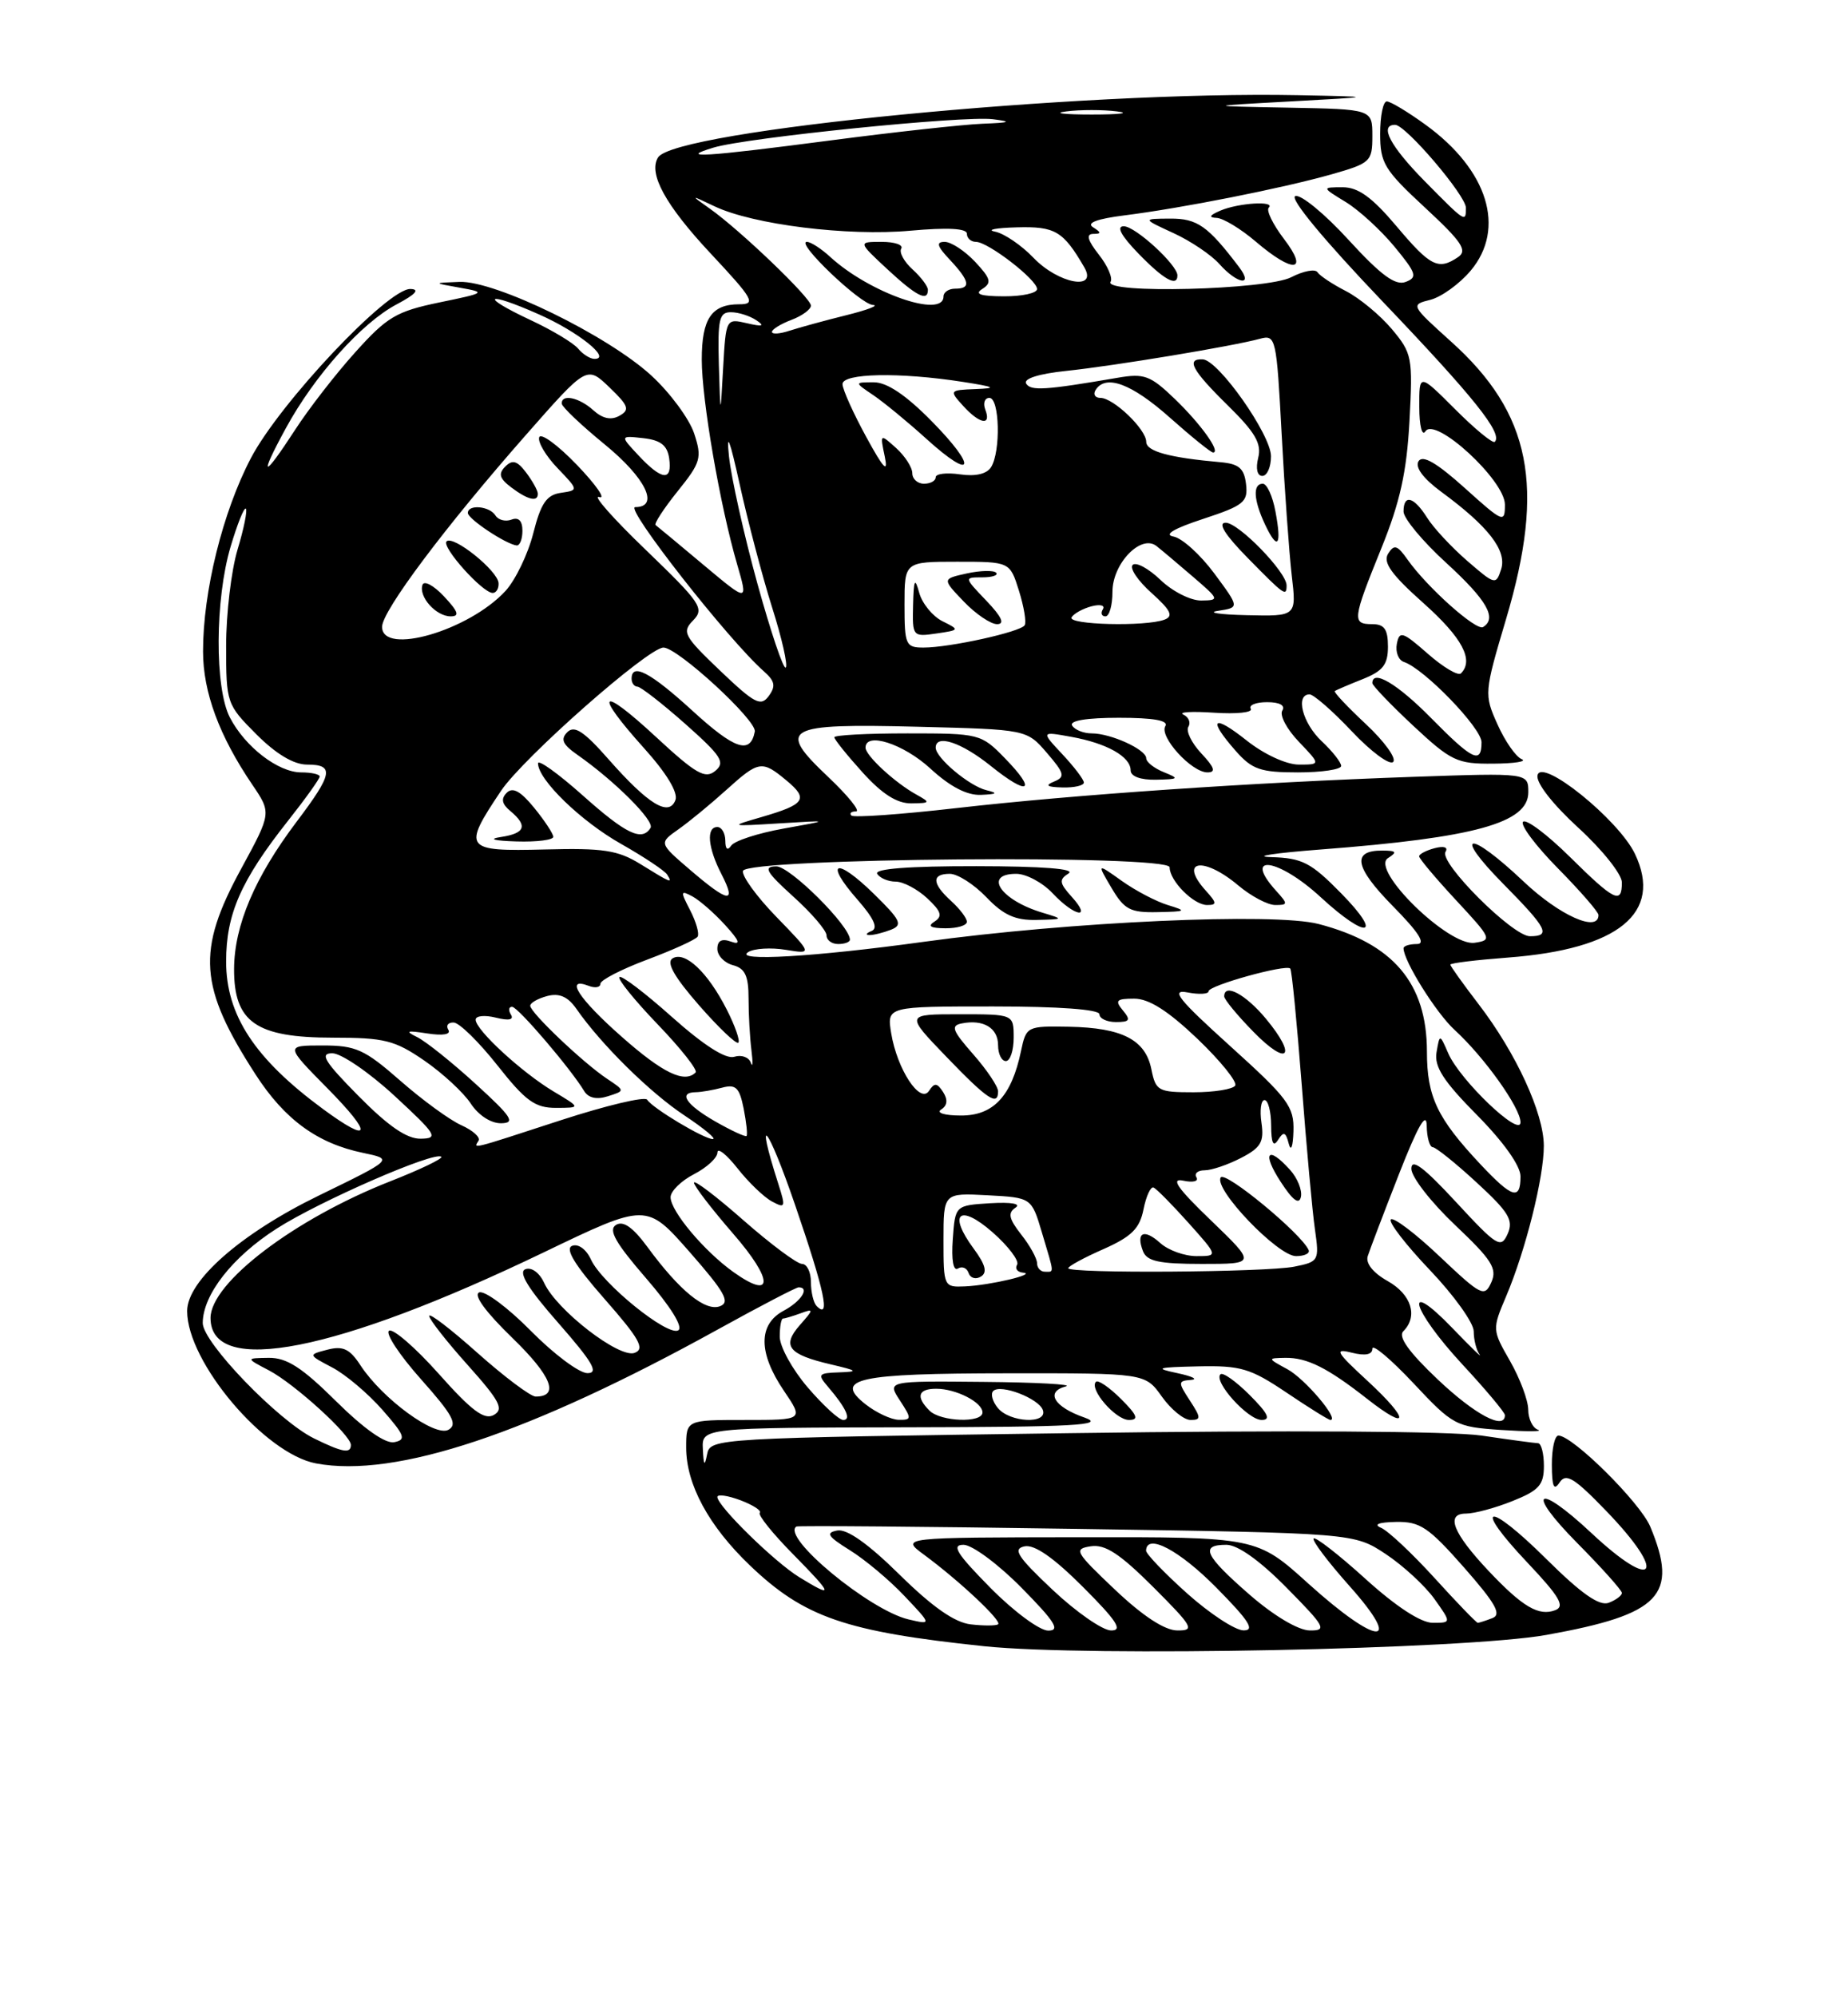 <?xml version="1.0" encoding="UTF-8" standalone="no"?>
<!DOCTYPE svg PUBLIC "-//W3C//DTD SVG 1.1//EN" "http://www.w3.org/Graphics/SVG/1.1/DTD/svg11.dtd" >
<svg xmlns="http://www.w3.org/2000/svg" xmlns:xlink="http://www.w3.org/1999/xlink" version="1.1" viewBox="0 0 237 256">
 <g >
 <path fill="currentColor"
d=" M 198.34 209.55 C 212.97 206.92 215.31 204.47 211.64 195.67 C 210.34 192.58 201.69 184.00 199.86 184.00 C 199.39 184.00 199.01 185.69 199.02 187.75 C 199.03 190.57 199.28 191.13 200.02 190.00 C 200.84 188.77 201.90 189.42 206.01 193.68 C 213.88 201.83 212.30 204.17 204.10 196.50 C 197.08 189.93 195.56 190.99 202.28 197.78 C 205.43 200.96 208.00 203.83 208.00 204.17 C 208.00 204.51 207.24 205.08 206.32 205.43 C 205.12 205.89 202.82 204.29 198.34 199.85 C 190.72 192.29 188.70 192.69 195.92 200.32 C 200.01 204.65 200.74 205.89 199.46 206.38 C 197.34 207.19 195.26 205.96 190.89 201.33 C 186.32 196.48 185.35 194.00 188.01 194.00 C 189.08 194.00 191.77 193.28 193.98 192.39 C 197.38 191.03 198.00 190.33 198.00 187.89 C 198.00 186.30 197.66 184.99 197.25 184.98 C 196.84 184.97 193.57 184.53 190.00 184.00 C 186.08 183.43 165.13 183.30 137.30 183.69 C 91.50 184.32 91.09 184.34 90.68 186.41 C 90.37 188.01 90.24 187.85 90.14 185.75 C 90.00 183.00 90.00 183.00 116.25 182.94 C 137.89 182.90 141.90 182.68 139.08 181.69 C 135.18 180.34 134.02 178.39 136.69 177.70 C 137.69 177.44 132.94 177.18 126.13 177.12 C 113.77 177.00 113.77 177.00 115.41 179.50 C 116.94 181.84 116.93 182.00 115.27 181.98 C 114.30 181.97 112.38 181.07 111.00 179.99 C 106.84 176.71 109.93 176.03 129.18 176.02 C 146.86 176.00 146.86 176.00 149.00 179.00 C 150.17 180.65 151.83 182.00 152.68 182.00 C 154.05 182.00 154.04 181.72 152.59 179.50 C 151.06 177.16 151.07 176.99 152.73 176.87 C 153.70 176.80 152.93 176.41 151.00 176.00 C 147.98 175.36 148.34 175.25 153.65 175.13 C 159.13 175.01 160.36 175.38 165.00 178.50 C 167.86 180.43 170.39 182.00 170.62 182.00 C 171.83 182.00 167.35 176.71 165.11 175.50 C 162.53 174.10 162.53 174.08 164.82 174.04 C 167.61 173.99 170.25 175.31 175.30 179.27 C 180.78 183.57 180.85 182.04 175.39 177.00 C 171.32 173.25 171.07 172.80 173.37 173.38 C 175.10 173.81 176.00 173.63 176.00 172.86 C 176.00 172.21 178.36 174.20 181.25 177.27 C 186.33 182.69 186.69 182.89 192.50 183.28 C 195.80 183.50 197.94 183.50 197.25 183.26 C 196.56 183.03 195.99 181.86 195.99 180.67 C 195.98 179.47 194.93 176.68 193.66 174.45 C 191.36 170.44 191.36 170.38 193.17 166.12 C 195.66 160.24 198.00 150.90 197.99 146.86 C 197.98 142.68 194.44 134.99 189.65 128.74 C 187.64 126.12 186.00 123.83 186.00 123.64 C 186.00 123.44 189.34 123.04 193.42 122.73 C 207.58 121.66 213.28 117.01 209.68 109.45 C 207.58 105.05 197.64 97.04 197.18 99.38 C 196.98 100.34 199.13 103.09 202.43 106.11 C 205.49 108.91 208.00 112.06 208.00 113.10 C 208.00 115.95 207.06 115.49 201.31 109.81 C 198.41 106.95 195.73 104.94 195.33 105.33 C 194.94 105.73 196.95 108.41 199.81 111.31 C 202.66 114.20 205.00 116.89 205.00 117.28 C 205.00 119.58 200.00 117.34 195.41 113.00 C 188.36 106.33 186.16 106.57 192.78 113.28 C 198.44 119.01 198.95 120.00 196.21 120.00 C 193.99 120.00 184.54 110.56 185.38 109.19 C 185.75 108.59 185.19 108.40 184.00 108.71 C 182.90 109.00 182.00 109.47 182.00 109.76 C 182.00 110.05 184.14 112.59 186.75 115.40 C 191.30 120.29 191.40 120.51 189.10 120.84 C 185.78 121.31 175.70 111.46 178.00 109.99 C 179.22 109.21 179.08 109.03 177.31 109.02 C 173.32 108.99 173.71 111.13 178.59 116.10 C 181.96 119.51 182.91 121.00 181.71 121.00 C 180.77 121.00 180.00 121.24 180.00 121.54 C 180.00 123.16 184.18 129.84 186.54 132.00 C 190.36 135.49 195.00 142.00 195.00 143.85 C 195.00 145.87 187.22 138.44 185.73 135.00 C 184.64 132.50 184.64 132.50 184.23 134.88 C 183.92 136.72 185.11 138.57 189.41 142.91 C 192.82 146.36 195.00 149.42 195.00 150.78 C 195.00 153.89 193.94 153.57 189.88 149.25 C 184.31 143.32 183.00 140.57 183.00 134.79 C 182.99 126.00 178.67 120.92 169.10 118.43 C 163.39 116.95 137.26 118.13 118.50 120.71 C 104.46 122.65 93.97 123.26 95.96 122.03 C 96.71 121.56 98.88 121.43 100.77 121.74 C 104.21 122.30 104.21 122.30 99.57 117.52 C 97.01 114.89 95.09 112.23 95.29 111.62 C 95.84 109.97 150.00 109.51 150.00 111.16 C 150.00 112.90 153.08 116.00 154.81 116.00 C 156.09 116.00 156.06 115.73 154.65 114.17 C 151.10 110.24 154.33 109.72 158.82 113.50 C 160.45 114.87 162.58 116.00 163.55 116.00 C 165.19 116.00 165.20 115.88 163.65 114.17 C 159.27 109.32 163.96 110.00 169.38 115.00 C 175.33 120.48 177.47 120.07 172.00 114.50 C 168.13 110.56 167.02 109.98 163.04 109.86 C 160.54 109.78 163.41 109.34 169.40 108.88 C 189.15 107.37 196.00 105.48 196.00 101.55 C 196.00 99.06 196.00 99.06 181.25 99.57 C 160.61 100.29 137.76 101.85 122.61 103.58 C 115.52 104.39 109.48 104.82 109.19 104.53 C 108.90 104.24 109.17 104.00 109.78 104.00 C 110.38 104.00 108.77 102.00 106.19 99.56 C 99.56 93.29 100.58 92.72 117.73 93.15 C 131.67 93.50 131.67 93.50 134.26 96.50 C 136.53 99.14 136.64 99.58 135.17 100.18 C 133.97 100.67 134.27 100.88 136.25 100.93 C 137.76 100.97 139.00 100.69 139.00 100.30 C 139.00 99.92 137.76 98.29 136.25 96.68 C 133.50 93.74 133.50 93.74 137.37 94.44 C 141.94 95.26 145.00 96.98 145.00 98.74 C 145.00 99.51 146.27 99.98 148.25 99.94 C 151.20 99.88 151.29 99.79 149.25 98.97 C 148.01 98.47 147.00 97.67 147.00 97.19 C 147.00 96.07 142.47 94.00 140.01 94.00 C 138.97 94.00 137.84 93.55 137.50 93.00 C 137.11 92.37 139.34 92.00 143.50 92.00 C 147.96 92.00 149.90 92.35 149.45 93.07 C 148.63 94.41 152.81 99.00 154.85 99.00 C 155.97 99.00 155.77 98.38 154.07 96.57 C 152.82 95.24 152.07 93.70 152.40 93.16 C 152.74 92.62 152.45 91.91 151.76 91.59 C 151.07 91.26 152.85 91.16 155.72 91.35 C 158.59 91.54 160.70 91.32 160.41 90.85 C 160.12 90.38 161.06 90.00 162.50 90.00 C 164.12 90.00 164.86 90.41 164.45 91.08 C 164.08 91.68 165.04 93.48 166.58 95.08 C 169.37 98.00 169.37 98.00 166.58 98.00 C 164.97 98.00 162.14 96.70 159.89 94.92 C 155.52 91.45 154.83 92.10 158.48 96.25 C 160.58 98.63 161.65 99.00 166.45 99.00 C 169.50 99.00 172.00 98.63 172.00 98.17 C 172.00 97.72 170.88 96.29 169.50 95.00 C 167.04 92.69 166.09 89.00 167.95 89.00 C 168.46 89.00 170.91 91.13 173.37 93.74 C 175.83 96.35 178.22 98.11 178.67 97.66 C 179.12 97.21 177.55 95.04 175.18 92.82 C 172.81 90.61 171.01 88.70 171.18 88.57 C 171.36 88.45 172.96 87.76 174.75 87.05 C 177.36 86.01 178.00 85.19 178.00 82.88 C 178.00 80.67 177.54 80.00 176.00 80.00 C 173.37 80.00 173.44 79.43 177.15 70.28 C 179.56 64.34 180.41 60.48 180.76 53.96 C 181.20 45.80 181.10 45.28 178.49 42.17 C 176.99 40.39 174.35 38.21 172.63 37.32 C 170.91 36.44 169.26 35.35 168.96 34.89 C 168.67 34.44 167.15 34.73 165.60 35.53 C 162.46 37.16 141.46 37.69 142.43 36.12 C 142.73 35.63 142.05 34.06 140.91 32.62 C 139.49 30.81 139.26 30.00 140.18 29.98 C 141.27 29.97 141.26 29.82 140.17 29.12 C 139.30 28.57 140.69 28.05 144.17 27.61 C 151.54 26.69 164.46 24.13 170.75 22.35 C 175.77 20.92 176.00 20.71 176.00 17.43 C 176.00 14.00 176.00 14.00 165.25 13.80 C 154.50 13.60 154.50 13.60 165.50 13.00 C 176.50 12.40 176.50 12.40 166.43 12.20 C 138.50 11.65 86.54 16.71 84.39 20.18 C 83.12 22.24 85.33 26.28 91.13 32.48 C 96.63 38.36 96.99 39.00 94.81 39.00 C 91.25 39.00 90.00 40.84 90.00 46.09 C 90.00 51.27 92.34 64.82 94.54 72.35 C 95.95 77.20 95.95 77.20 90.23 72.41 C 87.08 69.77 84.31 67.47 84.08 67.30 C 83.85 67.14 85.12 65.19 86.90 62.97 C 89.89 59.26 90.05 58.68 89.02 55.55 C 88.40 53.69 85.95 50.36 83.56 48.16 C 77.97 43.01 63.52 35.96 58.93 36.13 C 55.50 36.26 55.50 36.26 59.00 36.88 C 62.38 37.48 62.29 37.54 56.32 38.77 C 50.84 39.91 49.63 40.62 45.58 45.13 C 43.06 47.92 39.58 52.41 37.84 55.10 C 33.71 61.46 33.13 61.36 36.65 54.90 C 40.33 48.14 46.38 41.38 50.87 39.01 C 53.31 37.72 53.89 37.07 52.63 37.04 C 49.71 36.98 35.89 51.63 32.17 58.73 C 28.56 65.62 26.03 75.83 26.04 83.50 C 26.04 88.72 28.12 94.33 32.34 100.55 C 34.82 104.20 34.82 104.20 30.93 111.35 C 25.18 121.88 25.51 126.48 32.77 137.71 C 36.51 143.50 40.71 146.56 46.57 147.77 C 50.46 148.58 50.46 148.58 40.90 153.23 C 30.91 158.09 24.00 164.14 24.00 168.04 C 24.00 174.58 33.95 186.34 40.53 187.57 C 50.72 189.48 67.88 183.76 92.17 170.34 C 97.49 167.40 102.11 165.00 102.42 165.00 C 103.90 165.00 102.75 166.80 100.50 168.00 C 97.22 169.75 97.24 173.41 100.54 178.27 C 103.07 182.00 103.07 182.00 95.54 182.00 C 88.00 182.00 88.00 182.00 88.00 185.54 C 88.00 190.26 90.89 195.59 96.17 200.64 C 103.13 207.30 108.43 209.13 126.21 211.00 C 139.47 212.39 187.95 211.42 198.34 209.55 Z  M 143.76 179.30 C 142.27 177.82 140.83 176.83 140.55 177.11 C 139.64 178.03 143.07 182.00 144.78 182.00 C 146.09 182.00 145.87 181.41 143.76 179.30 Z  M 160.26 178.80 C 158.50 177.04 156.82 175.85 156.52 176.15 C 155.59 177.07 160.04 182.00 161.80 182.00 C 163.03 182.00 162.62 181.16 160.26 178.80 Z  M 109.00 120.44 C 109.00 118.67 101.29 111.01 99.54 111.04 C 97.85 111.07 98.24 111.75 101.75 114.93 C 104.09 117.04 106.00 119.27 106.00 119.89 C 106.00 120.50 106.67 121.00 107.50 121.00 C 108.33 121.00 109.00 120.75 109.00 120.44 Z  M 114.28 119.16 C 115.81 118.55 115.51 117.93 112.04 114.54 C 107.20 109.81 105.64 110.38 109.96 115.30 C 112.09 117.73 112.65 118.98 111.77 119.33 C 111.07 119.61 110.95 119.85 111.50 119.85 C 112.05 119.86 113.30 119.54 114.28 119.16 Z  M 124.00 118.15 C 124.00 117.69 123.10 116.50 122.00 115.50 C 119.51 113.25 119.45 112.00 121.81 112.00 C 122.81 112.00 124.92 113.35 126.50 115.00 C 128.69 117.29 130.22 117.98 132.94 117.91 C 136.46 117.83 136.47 117.82 133.69 116.98 C 128.32 115.37 126.05 112.00 130.33 112.00 C 131.60 112.00 133.71 113.12 135.00 114.50 C 137.81 117.49 140.13 117.91 137.44 114.94 C 135.85 113.18 135.79 112.74 137.04 111.95 C 137.98 111.36 133.72 111.03 125.19 111.02 C 116.57 111.01 112.10 111.35 112.50 112.00 C 112.84 112.55 113.91 113.00 114.87 113.00 C 115.83 113.00 117.65 113.96 118.91 115.13 C 120.72 116.82 120.91 117.44 119.85 118.12 C 118.91 118.71 119.34 118.97 121.25 118.98 C 122.76 118.99 124.00 118.62 124.00 118.15 Z  M 149.79 116.01 C 148.30 115.56 145.64 114.17 143.87 112.91 C 140.67 110.63 140.67 110.63 142.55 113.81 C 144.19 116.59 144.95 116.99 148.47 116.91 C 152.15 116.84 152.26 116.76 149.79 116.01 Z  M 117.50 101.83 C 114.78 100.33 111.00 96.84 111.00 95.83 C 111.00 93.77 115.85 95.33 119.31 98.50 C 121.84 100.83 124.01 101.96 125.81 101.88 C 127.88 101.79 128.04 101.66 126.50 101.28 C 124.31 100.75 120.00 97.14 120.00 95.83 C 120.00 94.05 123.30 95.15 127.06 98.17 C 131.93 102.09 133.06 101.47 128.87 97.18 C 125.82 94.05 125.60 94.00 116.38 94.00 C 111.22 94.00 107.00 94.22 107.00 94.50 C 107.00 94.77 108.63 96.80 110.62 99.00 C 113.12 101.77 115.04 102.99 116.87 102.97 C 119.33 102.94 119.37 102.87 117.50 101.83 Z  M 195.15 97.30 C 194.41 97.01 193.01 95.00 192.05 92.85 C 190.32 89.00 190.34 88.80 193.15 79.34 C 198.21 62.32 196.36 53.00 186.08 43.77 C 180.93 39.13 180.89 39.06 183.43 38.43 C 184.85 38.07 187.18 36.39 188.61 34.69 C 193.15 29.29 190.83 21.78 182.81 15.98 C 180.55 14.34 178.32 13.00 177.85 13.00 C 177.38 13.00 177.00 14.87 177.00 17.15 C 177.00 20.91 177.53 21.78 182.75 26.61 C 187.48 30.99 188.23 32.11 187.00 32.95 C 184.46 34.67 183.46 34.17 179.10 29.00 C 175.96 25.28 174.19 24.00 172.19 24.00 C 169.50 24.01 169.50 24.01 172.58 25.89 C 174.27 26.92 177.09 29.50 178.84 31.62 C 181.66 35.04 181.82 35.55 180.26 36.14 C 178.95 36.64 177.09 35.27 172.96 30.76 C 169.91 27.42 166.83 24.89 166.12 25.13 C 165.33 25.39 169.80 30.78 177.28 38.61 C 189.05 50.93 192.76 55.57 191.70 56.63 C 191.45 56.88 189.17 55.01 186.62 52.46 C 182.00 47.84 182.00 47.84 182.02 52.17 C 182.02 54.56 182.37 55.96 182.80 55.29 C 184.04 53.33 193.00 61.56 193.00 64.67 C 193.00 67.08 192.79 67.00 187.84 62.54 C 184.24 59.31 182.45 58.27 181.92 59.12 C 181.45 59.89 182.52 61.33 184.84 63.04 C 190.89 67.48 193.27 70.56 192.52 72.95 C 191.86 75.01 191.73 74.97 188.17 71.89 C 186.15 70.14 183.83 67.65 183.02 66.35 C 181.31 63.64 180.00 63.30 180.00 65.57 C 180.00 66.44 182.47 69.41 185.50 72.17 C 190.69 76.92 192.03 79.25 190.20 80.37 C 189.33 80.91 183.00 75.26 180.51 71.72 C 179.20 69.86 178.79 69.74 178.02 70.97 C 177.33 72.09 178.44 73.64 182.55 77.30 C 187.53 81.74 189.06 84.61 187.36 86.31 C 187.00 86.66 185.09 85.53 183.11 83.79 C 179.87 80.95 179.47 80.82 179.14 82.52 C 178.94 83.57 179.35 84.62 180.06 84.85 C 182.66 85.72 190.00 93.31 190.00 95.13 C 190.00 97.99 188.86 97.44 183.50 92.00 C 179.21 87.65 176.00 85.75 176.00 87.56 C 176.00 87.87 178.36 90.33 181.25 93.03 C 186.11 97.56 186.87 97.92 191.50 97.88 C 194.25 97.86 195.89 97.60 195.15 97.30 Z  M 151.00 35.30 C 151.00 33.95 145.60 29.00 144.12 29.00 C 143.13 29.00 143.78 30.21 146.00 32.50 C 149.23 35.83 151.00 36.83 151.00 35.30 Z  M 158.92 34.25 C 154.91 28.96 153.55 28.00 150.08 28.02 C 146.50 28.04 146.50 28.04 150.50 29.88 C 152.70 30.89 155.36 32.68 156.40 33.86 C 158.68 36.42 160.81 36.75 158.92 34.25 Z  M 164.66 30.62 C 163.25 28.77 162.37 26.97 162.71 26.62 C 163.63 25.71 158.83 26.00 156.50 27.00 C 155.10 27.60 154.96 27.88 156.04 27.93 C 156.88 27.97 159.13 29.33 161.04 30.96 C 165.86 35.08 167.92 34.89 164.66 30.62 Z  M 124.50 208.20 C 122.44 207.97 119.59 205.98 115.37 201.83 C 111.34 197.86 108.61 195.93 107.37 196.17 C 105.85 196.46 106.15 196.93 109.00 198.70 C 110.92 199.89 114.08 202.53 116.00 204.57 C 119.50 208.26 119.50 208.26 116.50 207.56 C 111.49 206.37 100.15 196.99 102.13 195.66 C 102.33 195.53 118.51 195.66 138.08 195.96 C 173.65 196.50 173.65 196.50 177.72 199.19 C 179.95 200.67 182.76 203.26 183.96 204.94 C 186.14 208.00 186.14 208.00 183.74 208.00 C 182.23 208.00 179.04 205.92 175.13 202.38 C 171.71 199.28 168.71 196.95 168.47 197.19 C 168.23 197.44 170.31 200.19 173.10 203.32 C 180.11 211.19 176.67 210.98 167.82 203.00 C 161.18 197.00 161.18 197.00 138.34 197.03 C 115.50 197.06 115.50 197.06 118.50 199.27 C 123.06 202.63 128.56 207.80 128.00 208.19 C 127.72 208.39 126.15 208.39 124.50 208.20 Z  M 127.00 203.50 C 122.70 199.14 121.98 198.00 123.57 198.00 C 124.67 198.00 128.01 200.47 131.00 203.50 C 135.30 207.86 136.02 209.00 134.43 209.00 C 133.33 209.00 129.99 206.53 127.00 203.50 Z  M 135.00 203.78 C 130.48 199.52 129.84 198.53 131.39 198.20 C 132.66 197.93 135.11 199.63 138.88 203.40 C 143.24 207.76 144.04 209.00 142.49 208.98 C 141.40 208.97 138.03 206.63 135.00 203.78 Z  M 143.00 203.76 C 137.86 198.89 137.66 198.53 139.90 198.19 C 141.73 197.91 143.62 199.15 147.89 203.41 C 153.00 208.52 153.27 209.00 150.99 208.98 C 149.37 208.97 146.57 207.14 143.00 203.76 Z  M 152.23 204.22 C 149.33 201.62 146.97 199.16 146.98 198.75 C 147.04 196.47 151.24 198.68 156.00 203.50 C 160.20 207.75 160.99 208.99 159.47 208.97 C 158.38 208.95 155.13 206.81 152.23 204.22 Z  M 160.25 204.39 C 154.48 199.36 153.84 198.00 157.28 198.00 C 158.73 198.00 161.57 200.02 165.00 203.50 C 169.97 208.53 170.22 209.00 167.97 208.98 C 166.50 208.96 163.38 207.11 160.25 204.39 Z  M 183.97 202.25 C 181.09 199.09 178.00 196.19 177.11 195.82 C 176.10 195.39 176.82 195.11 179.03 195.07 C 182.12 195.01 183.20 195.74 187.75 200.90 C 191.82 205.53 192.61 206.94 191.39 207.40 C 190.54 207.73 189.69 208.00 189.52 208.00 C 189.34 208.00 186.84 205.41 183.97 202.25 Z  M 102.50 202.15 C 99.32 200.20 92.00 193.03 92.00 191.87 C 92.00 191.49 93.33 191.68 94.96 192.29 C 96.59 192.91 97.70 193.63 97.44 193.90 C 97.17 194.16 99.08 196.55 101.69 199.19 C 106.88 204.46 107.00 204.91 102.50 202.15 Z  M 40.26 184.36 C 35.67 182.09 26.00 172.07 26.00 169.58 C 26.01 165.95 29.80 161.10 35.49 157.47 C 40.98 153.95 55.82 147.49 56.60 148.27 C 56.83 148.49 53.88 149.91 50.05 151.41 C 37.77 156.23 27.00 164.42 27.00 168.93 C 27.00 176.48 43.14 173.30 69.71 160.53 C 82.91 154.18 82.91 154.18 88.45 160.48 C 92.96 165.62 93.68 166.91 92.34 167.42 C 90.47 168.14 87.15 165.44 83.04 159.84 C 81.17 157.30 79.93 156.43 79.00 157.00 C 77.98 157.63 78.92 159.29 82.86 163.84 C 86.01 167.48 87.64 170.10 86.99 170.51 C 85.64 171.34 77.19 164.50 75.79 161.44 C 75.19 160.13 74.17 159.38 73.38 159.68 C 72.43 160.05 73.68 162.11 77.53 166.49 C 82.02 171.60 82.74 172.89 81.39 173.40 C 79.44 174.15 71.38 167.92 69.79 164.44 C 69.19 163.13 68.17 162.38 67.38 162.68 C 66.43 163.05 67.71 165.15 71.63 169.60 C 76.01 174.60 76.83 176.00 75.34 176.00 C 74.29 176.00 71.02 173.56 68.08 170.58 C 65.14 167.60 62.16 165.39 61.46 165.65 C 60.67 165.96 62.26 168.14 65.71 171.49 C 70.74 176.36 71.79 179.01 68.69 179.00 C 68.04 178.99 64.69 176.48 61.25 173.42 C 57.81 170.35 55.02 168.21 55.04 168.67 C 55.07 169.13 57.30 171.97 60.00 174.98 C 64.11 179.58 64.65 180.61 63.33 181.36 C 62.11 182.04 60.49 180.83 56.29 176.11 C 53.29 172.74 50.41 170.25 49.90 170.56 C 49.38 170.88 51.23 173.68 53.99 176.78 C 58.05 181.34 58.73 182.57 57.51 183.26 C 55.78 184.22 49.06 179.31 46.23 175.00 C 44.86 172.89 43.99 172.48 42.00 172.99 C 39.50 173.64 39.50 173.64 42.60 175.27 C 44.31 176.16 47.20 178.61 49.04 180.70 C 51.92 183.98 52.13 184.54 50.56 184.85 C 49.42 185.07 46.68 183.14 43.10 179.60 C 38.73 175.27 36.77 174.01 34.47 174.04 C 31.50 174.08 31.50 174.08 34.50 175.65 C 37.79 177.38 45.00 183.94 45.00 185.20 C 45.00 186.35 43.92 186.16 40.26 184.36 Z  M 103.58 177.82 C 101.61 175.52 100.00 172.60 100.00 171.32 C 100.00 170.04 100.19 169.00 100.42 169.00 C 100.65 169.00 101.66 168.70 102.67 168.33 C 104.39 167.70 104.38 167.80 102.57 169.85 C 100.24 172.51 101.09 173.60 106.52 174.87 C 110.02 175.69 110.15 175.81 107.60 175.90 C 104.93 175.99 104.81 176.14 106.19 177.75 C 108.50 180.44 109.22 182.00 108.14 182.00 C 107.60 182.00 105.55 180.12 103.58 177.82 Z  M 119.20 180.80 C 117.42 179.02 117.74 178.00 120.07 178.00 C 122.61 178.00 126.00 179.73 126.00 181.04 C 126.00 182.42 120.63 182.23 119.20 180.80 Z  M 127.98 180.48 C 127.28 179.64 127.01 178.65 127.38 178.29 C 128.32 177.35 133.26 179.25 133.75 180.75 C 134.35 182.56 129.52 182.33 127.98 180.48 Z  M 184.41 176.83 C 180.67 173.29 179.27 171.33 179.97 170.63 C 181.89 168.71 181.01 165.91 177.97 164.20 C 176.10 163.15 175.11 161.92 175.41 161.00 C 175.67 160.18 177.47 155.45 179.41 150.50 C 181.80 144.39 182.94 142.38 182.97 144.25 C 182.99 145.76 183.34 147.02 183.75 147.04 C 184.16 147.06 186.70 149.10 189.39 151.58 C 193.50 155.36 194.13 156.40 193.35 158.15 C 192.49 160.07 192.00 159.77 186.71 154.05 C 182.57 149.58 181.00 148.41 181.00 149.80 C 181.00 150.85 183.52 154.09 186.59 157.00 C 191.32 161.47 192.04 162.60 191.26 164.35 C 190.39 166.30 189.98 166.10 184.65 161.06 C 181.53 158.10 178.70 155.96 178.37 156.30 C 178.04 156.63 180.29 159.55 183.38 162.79 C 186.47 166.03 189.00 169.56 189.00 170.64 C 189.00 171.72 189.34 173.05 189.75 173.61 C 190.16 174.16 188.59 172.64 186.25 170.21 C 179.86 163.59 181.01 167.81 187.50 174.83 C 190.53 178.09 193.00 181.04 193.00 181.38 C 193.00 183.36 189.17 181.33 184.41 176.83 Z  M 104.73 167.40 C 104.33 166.99 104.00 165.62 104.00 164.33 C 104.00 163.05 103.49 162.00 102.86 162.00 C 102.23 162.00 98.86 159.49 95.36 156.42 C 91.86 153.34 89.00 151.17 89.00 151.59 C 89.00 152.00 91.26 154.94 94.01 158.11 C 99.21 164.08 99.24 166.73 94.07 163.05 C 90.32 160.38 86.00 155.24 86.00 153.45 C 86.00 152.68 87.35 151.35 89.00 150.50 C 90.65 149.65 92.00 148.40 92.01 147.72 C 92.02 147.05 93.18 147.97 94.59 149.76 C 96.00 151.55 97.99 153.46 99.01 154.00 C 100.72 154.92 100.78 154.74 99.82 151.75 C 96.73 142.10 98.48 144.28 101.96 154.42 C 105.75 165.46 106.55 169.22 104.73 167.40 Z  M 121.00 158.95 C 121.00 152.90 121.00 152.90 126.64 153.20 C 132.29 153.50 132.29 153.50 133.63 158.00 C 135.25 163.43 135.22 163.00 134.00 163.00 C 133.45 163.00 133.00 162.51 133.00 161.91 C 133.00 161.31 132.09 159.65 130.97 158.24 C 129.39 156.22 129.22 155.47 130.22 154.80 C 131.00 154.29 129.73 154.06 127.00 154.22 C 122.50 154.50 122.50 154.50 122.19 158.85 C 122.00 161.50 122.26 162.96 122.85 162.59 C 123.39 162.26 124.01 162.52 124.22 163.17 C 124.44 163.82 125.15 164.03 125.80 163.62 C 126.65 163.10 126.39 162.10 124.87 160.04 C 121.53 155.53 123.04 154.22 127.30 157.95 C 129.33 159.74 130.74 161.61 130.44 162.10 C 130.13 162.60 130.47 163.05 131.19 163.12 C 133.10 163.29 126.98 164.74 123.75 164.88 C 121.04 165.00 121.00 164.91 121.00 158.95 Z  M 137.00 162.55 C 137.00 162.30 139.03 161.19 141.52 160.10 C 145.12 158.50 146.16 157.47 146.65 155.01 C 146.99 153.31 147.57 152.05 147.94 152.21 C 148.32 152.37 150.33 154.41 152.43 156.75 C 156.23 161.00 156.23 161.00 153.45 161.00 C 151.91 161.00 149.83 160.25 148.82 159.34 C 146.73 157.45 145.65 157.93 146.58 160.36 C 147.08 161.66 148.64 162.00 154.15 162.00 C 161.09 162.00 161.09 162.00 155.30 156.42 C 150.99 152.28 150.08 150.97 151.75 151.33 C 152.99 151.60 153.75 151.41 153.44 150.91 C 153.13 150.41 153.61 150.00 154.49 150.00 C 155.38 150.00 157.47 149.29 159.15 148.42 C 161.71 147.10 162.13 146.37 161.78 143.92 C 161.54 142.31 161.72 141.00 162.17 141.00 C 162.63 141.00 163.01 142.46 163.02 144.25 C 163.03 146.52 163.30 147.08 163.91 146.10 C 164.62 144.98 164.89 145.08 165.28 146.60 C 165.56 147.67 165.82 146.97 165.88 145.00 C 165.98 141.84 165.20 140.79 157.78 134.09 C 151.11 128.07 150.08 126.78 152.29 127.20 C 153.78 127.49 155.00 127.42 155.00 127.05 C 155.00 126.31 164.90 123.56 165.47 124.14 C 165.67 124.34 166.32 131.03 166.94 139.00 C 167.55 146.97 168.31 155.35 168.64 157.60 C 169.21 161.59 169.13 161.72 165.99 162.35 C 162.35 163.08 137.00 163.25 137.00 162.55 Z  M 167.83 160.23 C 166.92 158.12 157.10 150.02 156.55 150.92 C 155.63 152.40 163.88 161.00 166.21 161.00 C 167.29 161.00 168.02 160.65 167.83 160.23 Z  M 165.43 149.93 C 162.57 146.76 161.81 147.74 164.24 151.47 C 165.79 153.86 166.61 154.46 166.84 153.40 C 167.02 152.55 166.39 150.98 165.43 149.93 Z  M 162.34 130.56 C 159.74 127.44 157.00 125.97 157.00 127.71 C 157.00 128.10 158.68 130.14 160.74 132.24 C 165.17 136.78 166.42 135.47 162.34 130.56 Z  M 61.37 146.21 C 61.64 145.78 60.65 144.89 59.18 144.23 C 57.71 143.58 54.18 141.01 51.34 138.52 C 46.75 134.50 45.64 134.00 41.37 134.00 C 36.57 134.00 36.57 134.00 42.00 139.50 C 47.89 145.47 47.61 146.70 41.40 142.13 C 32.67 135.70 29.00 130.11 29.00 123.24 C 29.00 117.15 30.90 112.84 36.93 105.21 C 39.17 102.38 41.00 99.82 41.00 99.53 C 41.00 99.24 39.94 99.00 38.63 99.00 C 35.68 99.00 31.43 95.73 29.48 91.96 C 27.52 88.18 27.57 76.82 29.57 70.08 C 30.43 67.18 31.31 64.98 31.53 65.20 C 31.75 65.42 31.27 67.78 30.46 70.46 C 29.66 73.13 29.00 78.67 29.00 82.78 C 29.00 90.11 29.07 90.30 32.88 94.12 C 35.41 96.65 37.67 98.00 39.38 98.00 C 42.91 98.00 42.69 99.17 38.05 105.31 C 32.67 112.44 30.05 118.61 30.02 124.18 C 29.99 131.02 32.83 133.00 42.70 133.00 C 49.30 133.00 50.62 133.33 54.42 135.94 C 56.77 137.56 59.45 140.04 60.37 141.44 C 61.36 142.95 62.96 143.99 64.27 143.97 C 66.15 143.94 65.64 143.16 61.00 138.93 C 57.98 136.17 54.60 133.47 53.50 132.93 C 51.89 132.14 52.15 132.05 54.80 132.46 C 56.83 132.77 57.87 132.59 57.49 131.98 C 57.16 131.44 57.47 131.03 58.19 131.06 C 58.91 131.09 61.43 133.56 63.80 136.56 C 67.40 141.12 68.61 142.00 71.30 142.00 C 74.50 141.99 74.50 141.99 71.00 139.90 C 66.91 137.45 61.00 132.01 61.00 130.70 C 61.00 130.19 62.16 130.08 63.58 130.43 C 65.26 130.85 65.94 130.71 65.52 130.04 C 65.17 129.47 65.25 129.02 65.69 129.05 C 66.46 129.10 73.19 136.97 74.93 139.86 C 75.46 140.73 76.53 140.97 77.96 140.51 C 80.17 139.81 80.17 139.81 77.84 138.26 C 74.78 136.22 68.00 129.78 68.00 128.91 C 68.00 128.54 68.98 127.98 70.19 127.66 C 71.73 127.26 72.82 127.74 73.91 129.29 C 77.08 133.86 83.36 140.05 87.78 142.97 C 90.29 144.64 91.93 146.00 91.42 146.00 C 90.28 145.99 83.69 142.05 82.99 140.95 C 82.70 140.51 77.75 141.69 71.99 143.56 C 60.18 147.41 60.71 147.28 61.37 146.21 Z  M 46.00 140.50 C 41.60 136.05 40.96 135.00 42.62 135.00 C 43.75 135.00 47.34 137.45 50.59 140.45 C 55.99 145.44 56.28 145.91 53.97 145.95 C 52.19 145.99 49.82 144.36 46.00 140.50 Z  M 91.73 143.74 C 87.98 141.59 86.93 140.01 89.25 139.99 C 89.94 139.98 91.45 139.72 92.61 139.41 C 94.36 138.94 94.83 139.39 95.37 142.08 C 95.72 143.86 95.89 145.44 95.74 145.60 C 95.59 145.75 93.78 144.91 91.73 143.74 Z  M 120.70 142.21 C 121.50 141.70 121.58 140.96 120.95 139.97 C 120.18 138.78 119.84 138.75 119.15 139.81 C 118.01 141.57 115.05 137.06 114.29 132.42 C 113.74 129.00 113.74 129.00 127.37 129.00 C 135.79 129.00 141.00 129.38 141.00 130.00 C 141.00 130.55 141.96 131.00 143.12 131.00 C 144.90 131.00 145.04 130.75 144.00 129.50 C 142.95 128.23 143.17 128.00 145.46 128.00 C 147.35 128.00 149.79 129.55 153.56 133.14 C 156.52 135.97 158.70 138.67 158.41 139.14 C 158.12 139.61 155.71 140.00 153.07 140.00 C 148.53 140.00 148.22 139.83 147.66 137.05 C 146.90 133.27 143.93 131.73 137.10 131.60 C 131.70 131.50 131.61 131.55 130.94 134.72 C 129.73 140.51 127.39 143.00 123.23 142.98 C 121.14 142.98 120.03 142.64 120.70 142.21 Z  M 128.00 139.88 C 128.00 139.27 126.57 137.13 124.81 135.13 C 122.11 132.06 121.89 131.45 123.37 131.17 C 126.13 130.63 128.00 131.76 128.00 133.97 C 128.00 135.09 128.45 136.00 129.00 136.00 C 129.55 136.00 130.00 134.65 130.00 133.00 C 130.00 130.00 130.00 130.00 123.06 130.00 C 116.12 130.00 116.12 130.00 121.31 135.39 C 126.63 140.92 128.00 141.84 128.00 139.88 Z  M 79.75 132.90 C 74.22 128.03 72.35 125.15 75.50 126.36 C 76.33 126.68 77.00 126.56 77.00 126.09 C 77.00 125.62 79.71 124.23 83.02 122.99 C 86.33 121.75 89.23 120.43 89.47 120.05 C 89.71 119.67 89.27 118.15 88.51 116.67 C 87.24 114.23 87.26 114.07 88.81 114.90 C 89.74 115.41 91.62 117.05 93.00 118.57 C 94.86 120.61 95.05 121.16 93.75 120.69 C 92.56 120.26 92.00 120.56 92.00 121.63 C 92.00 122.48 92.90 123.42 94.00 123.71 C 95.55 124.12 96.00 125.07 96.00 127.99 C 96.00 130.06 96.17 133.04 96.37 134.62 C 96.57 136.21 96.54 136.92 96.29 136.21 C 96.04 135.50 95.09 135.16 94.17 135.45 C 93.09 135.79 90.28 134.00 86.20 130.37 C 82.74 127.28 79.70 124.97 79.44 125.23 C 79.18 125.49 81.39 128.22 84.36 131.31 C 87.32 134.39 89.51 137.16 89.21 137.46 C 87.79 138.88 85.02 137.55 79.75 132.90 Z  M 93.18 129.35 C 90.75 124.59 87.84 121.86 86.25 122.84 C 85.42 123.36 86.47 125.21 89.64 128.84 C 92.17 131.73 94.44 133.89 94.69 133.64 C 94.94 133.40 94.26 131.46 93.18 129.35 Z  M 88.50 111.49 C 84.50 108.06 84.50 108.06 87.00 106.30 C 88.38 105.33 91.13 103.07 93.12 101.27 C 97.33 97.47 97.71 97.41 100.89 100.06 C 103.72 102.41 103.25 103.10 97.68 104.72 C 93.51 105.93 93.51 105.93 100.00 105.53 C 106.50 105.13 106.50 105.13 100.50 106.20 C 97.20 106.79 94.17 107.78 93.77 108.39 C 93.31 109.08 93.02 108.84 93.02 107.75 C 93.01 106.79 92.55 106.00 92.00 106.00 C 90.54 106.00 90.78 108.67 92.53 112.05 C 94.50 115.88 93.44 115.73 88.50 111.49 Z  M 82.11 110.74 C 79.24 108.97 77.35 108.68 69.86 108.88 C 59.53 109.14 59.27 108.80 64.25 101.37 C 67.09 97.13 83.12 83.00 85.09 83.00 C 86.91 83.00 97.08 92.35 96.80 93.77 C 96.23 96.74 94.23 96.07 88.74 91.04 C 83.40 86.17 81.00 84.91 81.00 87.00 C 81.00 87.55 81.34 88.00 81.75 88.01 C 82.16 88.02 84.92 90.16 87.88 92.78 C 92.53 96.91 93.05 97.71 91.73 98.81 C 90.44 99.88 89.25 99.20 84.10 94.43 C 76.91 87.77 76.05 88.62 82.60 95.90 C 85.49 99.11 86.99 101.59 86.62 102.55 C 85.79 104.72 83.16 103.12 78.07 97.35 C 74.90 93.74 73.67 92.93 72.76 93.84 C 71.85 94.75 72.15 95.42 74.04 96.74 C 78.82 100.08 83.98 105.23 83.43 106.11 C 82.33 107.89 80.29 106.91 74.70 101.92 C 71.56 99.13 69.00 97.29 69.00 97.84 C 69.00 99.93 74.51 105.27 79.66 108.17 C 82.59 109.83 85.25 111.60 85.56 112.10 C 86.29 113.28 86.10 113.21 82.11 110.74 Z  M 70.96 107.25 C 70.94 106.84 69.83 105.16 68.49 103.52 C 66.76 101.40 65.75 100.85 64.99 101.61 C 64.22 102.38 64.36 103.05 65.46 103.96 C 67.71 105.84 67.36 106.81 64.25 107.28 C 62.55 107.54 63.32 107.76 66.25 107.85 C 68.86 107.93 70.98 107.66 70.96 107.25 Z  M 92.36 85.97 C 87.70 81.52 87.42 81.01 88.90 79.51 C 90.37 78.00 89.89 77.29 82.84 70.50 C 78.62 66.45 75.92 63.39 76.84 63.71 C 77.75 64.03 76.48 62.19 74.01 59.61 C 71.54 57.04 69.35 55.44 69.15 56.05 C 68.95 56.66 70.00 58.44 71.50 60.00 C 74.21 62.83 74.21 62.83 71.92 63.17 C 70.10 63.43 69.36 64.51 68.39 68.35 C 67.71 71.02 66.11 74.34 64.83 75.74 C 60.14 80.83 49.00 84.07 49.00 80.34 C 49.00 78.30 57.15 67.44 67.50 55.69 C 75.26 46.87 75.26 46.87 78.15 49.64 C 80.62 52.01 80.81 52.53 79.44 53.29 C 78.38 53.89 77.28 53.66 76.10 52.59 C 74.27 50.93 71.96 50.45 72.05 51.75 C 72.08 52.16 74.55 54.51 77.55 56.96 C 82.82 61.26 84.63 65.00 81.46 65.00 C 80.05 65.00 93.44 82.07 97.98 86.06 C 99.38 87.30 99.51 87.95 98.59 89.21 C 97.57 90.60 96.78 90.18 92.36 85.97 Z  M 56.94 76.44 C 55.62 75.03 54.38 74.37 54.18 74.97 C 53.67 76.49 55.92 79.00 57.80 79.00 C 58.98 79.00 58.77 78.39 56.94 76.44 Z  M 63.94 74.75 C 63.87 73.17 58.12 68.55 57.27 69.39 C 56.58 70.08 61.88 76.00 63.19 76.00 C 63.63 76.00 63.98 75.44 63.94 74.75 Z  M 67.00 68.03 C 67.00 66.76 66.51 66.25 65.60 66.60 C 64.83 66.89 63.91 66.66 63.54 66.07 C 62.79 64.86 60.00 64.61 60.00 65.75 C 60.00 66.51 64.86 69.74 66.25 69.91 C 66.66 69.96 67.00 69.11 67.00 68.03 Z  M 68.97 63.25 C 68.95 62.84 68.27 61.62 67.46 60.55 C 66.32 59.05 65.72 58.88 64.80 59.80 C 63.88 60.72 64.05 61.32 65.55 62.46 C 67.71 64.09 69.02 64.39 68.97 63.25 Z  M 97.13 74.79 C 95.42 68.58 93.78 61.25 93.49 58.50 C 93.14 55.15 93.60 56.35 94.87 62.12 C 95.92 66.86 97.79 73.96 99.03 77.89 C 100.28 81.82 101.06 85.28 100.77 85.56 C 100.48 85.85 98.85 81.00 97.13 74.79 Z  M 116.00 77.50 C 116.00 72.00 116.00 72.00 122.76 72.00 C 129.51 72.00 129.51 72.00 130.68 75.72 C 131.32 77.77 131.65 79.76 131.41 80.14 C 130.88 81.00 121.80 83.00 118.45 83.00 C 116.15 83.00 116.00 82.67 116.00 77.50 Z  M 120.86 79.62 C 119.61 78.99 118.27 77.36 117.89 75.99 C 117.33 73.95 117.18 74.24 117.10 77.58 C 117.00 81.57 117.06 81.64 120.07 81.20 C 123.08 80.76 123.10 80.73 120.86 79.62 Z  M 126.50 77.00 C 123.63 74.00 123.63 74.00 125.98 74.00 C 127.27 74.00 128.07 73.73 127.74 73.40 C 127.41 73.08 125.72 73.12 123.98 73.50 C 120.82 74.20 120.82 74.20 123.60 77.10 C 125.12 78.69 127.05 80.00 127.87 80.00 C 128.90 80.00 128.47 79.06 126.50 77.00 Z  M 137.43 79.12 C 137.72 78.64 138.88 78.00 139.99 77.71 C 141.10 77.42 141.75 77.59 141.44 78.09 C 141.13 78.59 141.28 79.00 141.77 79.00 C 142.27 79.00 142.67 77.58 142.67 75.84 C 142.67 72.23 146.34 68.42 148.32 69.99 C 148.97 70.50 151.07 72.27 153.00 73.93 C 156.39 76.84 156.42 76.94 154.05 76.97 C 152.71 76.99 150.35 75.80 148.82 74.32 C 147.28 72.85 145.68 71.99 145.26 72.41 C 144.84 72.82 145.93 74.44 147.68 76.00 C 150.15 78.22 150.52 78.97 149.35 79.42 C 146.94 80.34 136.83 80.09 137.43 79.12 Z  M 156.23 78.29 C 158.97 77.87 158.97 77.87 155.73 73.50 C 153.95 71.10 151.60 68.97 150.50 68.77 C 149.20 68.54 150.54 67.74 154.30 66.51 C 159.52 64.79 160.07 64.35 159.80 62.05 C 159.56 60.02 158.89 59.45 156.50 59.24 C 149.95 58.66 147.00 57.85 147.00 56.63 C 147.00 55.03 142.80 51.00 141.13 51.00 C 140.44 51.00 140.16 50.55 140.50 50.00 C 141.78 47.93 145.10 49.15 150.00 53.50 C 152.79 55.98 155.29 58.00 155.57 58.00 C 156.62 58.00 154.02 54.36 150.66 51.13 C 147.53 48.12 146.75 47.83 143.33 48.42 C 134.04 50.01 132.20 50.13 131.60 49.17 C 131.22 48.54 133.20 47.91 136.74 47.54 C 142.94 46.89 158.17 44.36 161.59 43.42 C 163.62 42.87 163.71 43.29 164.37 55.67 C 164.74 62.73 165.33 70.86 165.66 73.75 C 166.28 79.00 166.28 79.00 159.89 78.85 C 156.37 78.77 154.73 78.51 156.23 78.29 Z  M 165.00 75.03 C 165.00 73.33 158.85 67.00 157.19 67.00 C 156.13 67.00 157.09 68.54 160.00 71.50 C 164.74 76.33 165.00 76.51 165.00 75.03 Z  M 163.57 65.55 C 163.21 63.60 162.48 62.00 161.95 62.00 C 160.64 62.00 160.76 64.09 162.24 67.23 C 163.86 70.66 164.41 69.97 163.57 65.55 Z  M 163.00 58.48 C 163.00 55.72 156.26 46.15 154.25 46.06 C 152.06 45.96 152.88 47.47 157.47 51.97 C 160.99 55.43 161.82 56.86 161.36 58.68 C 161.02 60.06 161.23 61.00 161.89 61.00 C 162.50 61.00 163.00 59.87 163.00 58.48 Z  M 117.00 60.65 C 117.00 59.92 116.07 58.46 114.93 57.43 C 112.86 55.57 112.85 55.57 113.47 58.53 C 113.93 60.73 113.31 60.07 111.09 56.00 C 109.44 52.98 108.07 49.94 108.05 49.25 C 107.99 47.83 115.35 47.68 123.50 48.95 C 127.65 49.60 127.92 49.76 125.10 49.87 C 121.76 50.00 121.72 50.04 123.50 52.00 C 125.63 54.36 127.18 54.63 126.36 52.50 C 126.05 51.67 126.28 51.00 126.89 51.00 C 128.20 51.00 128.36 57.88 127.10 59.88 C 126.54 60.76 125.09 61.09 123.11 60.80 C 121.40 60.55 120.00 60.72 120.00 61.17 C 120.00 61.63 119.33 62.00 118.50 62.00 C 117.67 62.00 117.00 61.39 117.00 60.65 Z  M 119.48 53.98 C 116.18 50.63 113.75 49.00 112.07 49.00 C 109.55 49.00 109.55 49.00 112.03 50.67 C 113.39 51.60 116.45 54.11 118.83 56.27 C 124.90 61.76 125.40 59.99 119.48 53.98 Z  M 81.92 58.41 C 79.50 55.83 79.50 55.83 82.50 56.16 C 84.72 56.41 85.58 57.08 85.82 58.75 C 86.24 61.71 84.91 61.60 81.92 58.41 Z  M 92.19 46.75 C 92.03 40.91 92.24 40.00 93.75 40.02 C 94.71 40.02 96.17 40.49 97.00 41.05 C 98.12 41.80 97.81 41.90 95.80 41.43 C 93.11 40.81 93.10 40.83 92.74 47.15 C 92.39 53.50 92.39 53.50 92.19 46.75 Z  M 74.15 44.69 C 73.55 43.96 70.80 42.31 68.03 41.02 C 61.34 37.88 62.28 37.26 69.13 40.30 C 74.15 42.52 78.49 46.00 76.24 46.00 C 75.69 46.00 74.75 45.41 74.15 44.69 Z  M 99.00 42.54 C 99.00 42.22 100.12 41.52 101.50 41.00 C 102.88 40.48 104.00 39.65 104.00 39.17 C 104.00 38.19 94.89 29.46 91.00 26.72 C 88.51 24.96 88.51 24.96 91.65 26.45 C 96.58 28.79 108.71 30.30 116.75 29.57 C 121.53 29.14 124.00 29.27 124.00 29.96 C 124.00 30.53 124.52 31.00 125.16 31.00 C 126.71 31.00 133.00 35.85 133.00 37.05 C 133.00 37.57 131.09 37.99 128.75 37.98 C 125.73 37.97 124.93 37.70 125.97 37.04 C 127.22 36.25 127.07 35.71 125.05 33.55 C 123.73 32.15 121.98 31.00 121.15 31.00 C 120.01 31.00 120.17 31.56 121.83 33.31 C 124.38 36.04 124.56 37.00 122.50 37.00 C 121.67 37.00 121.00 37.45 121.00 38.00 C 121.00 40.87 111.46 37.53 106.44 32.90 C 105.30 31.86 103.97 31.00 103.48 31.00 C 101.95 31.00 110.33 39.00 111.95 39.09 C 112.80 39.13 111.25 39.73 108.50 40.41 C 105.75 41.09 102.49 41.99 101.25 42.39 C 100.01 42.80 99.00 42.87 99.00 42.54 Z  M 119.00 37.15 C 119.00 36.69 118.11 35.51 117.02 34.52 C 115.94 33.54 115.29 32.34 115.58 31.87 C 115.88 31.39 114.75 31.00 113.07 31.00 C 110.03 31.00 110.03 31.00 113.76 34.47 C 117.52 37.96 119.00 38.72 119.00 37.15 Z  M 132.55 33.05 C 131.00 31.43 128.77 29.92 127.61 29.69 C 126.45 29.46 127.70 29.21 130.39 29.14 C 135.32 29.00 136.35 29.61 139.05 34.25 C 140.83 37.31 135.73 36.37 132.55 33.05 Z  M 91.50 18.92 C 95.77 17.63 123.54 14.81 127.33 15.28 C 129.85 15.60 129.57 15.72 126.00 15.86 C 123.53 15.96 114.75 16.92 106.50 18.00 C 90.27 20.12 86.83 20.33 91.50 18.92 Z  M 136.75 14.28 C 138.54 14.05 141.46 14.05 143.25 14.28 C 145.04 14.50 143.57 14.68 140.00 14.68 C 136.43 14.68 134.96 14.50 136.75 14.28 Z  M 182.71 23.22 C 178.27 18.71 176.85 16.00 178.92 16.00 C 180.27 16.00 188.00 25.06 188.00 26.64 C 188.00 28.56 187.94 28.52 182.71 23.22 Z "/>
</g>
</svg>